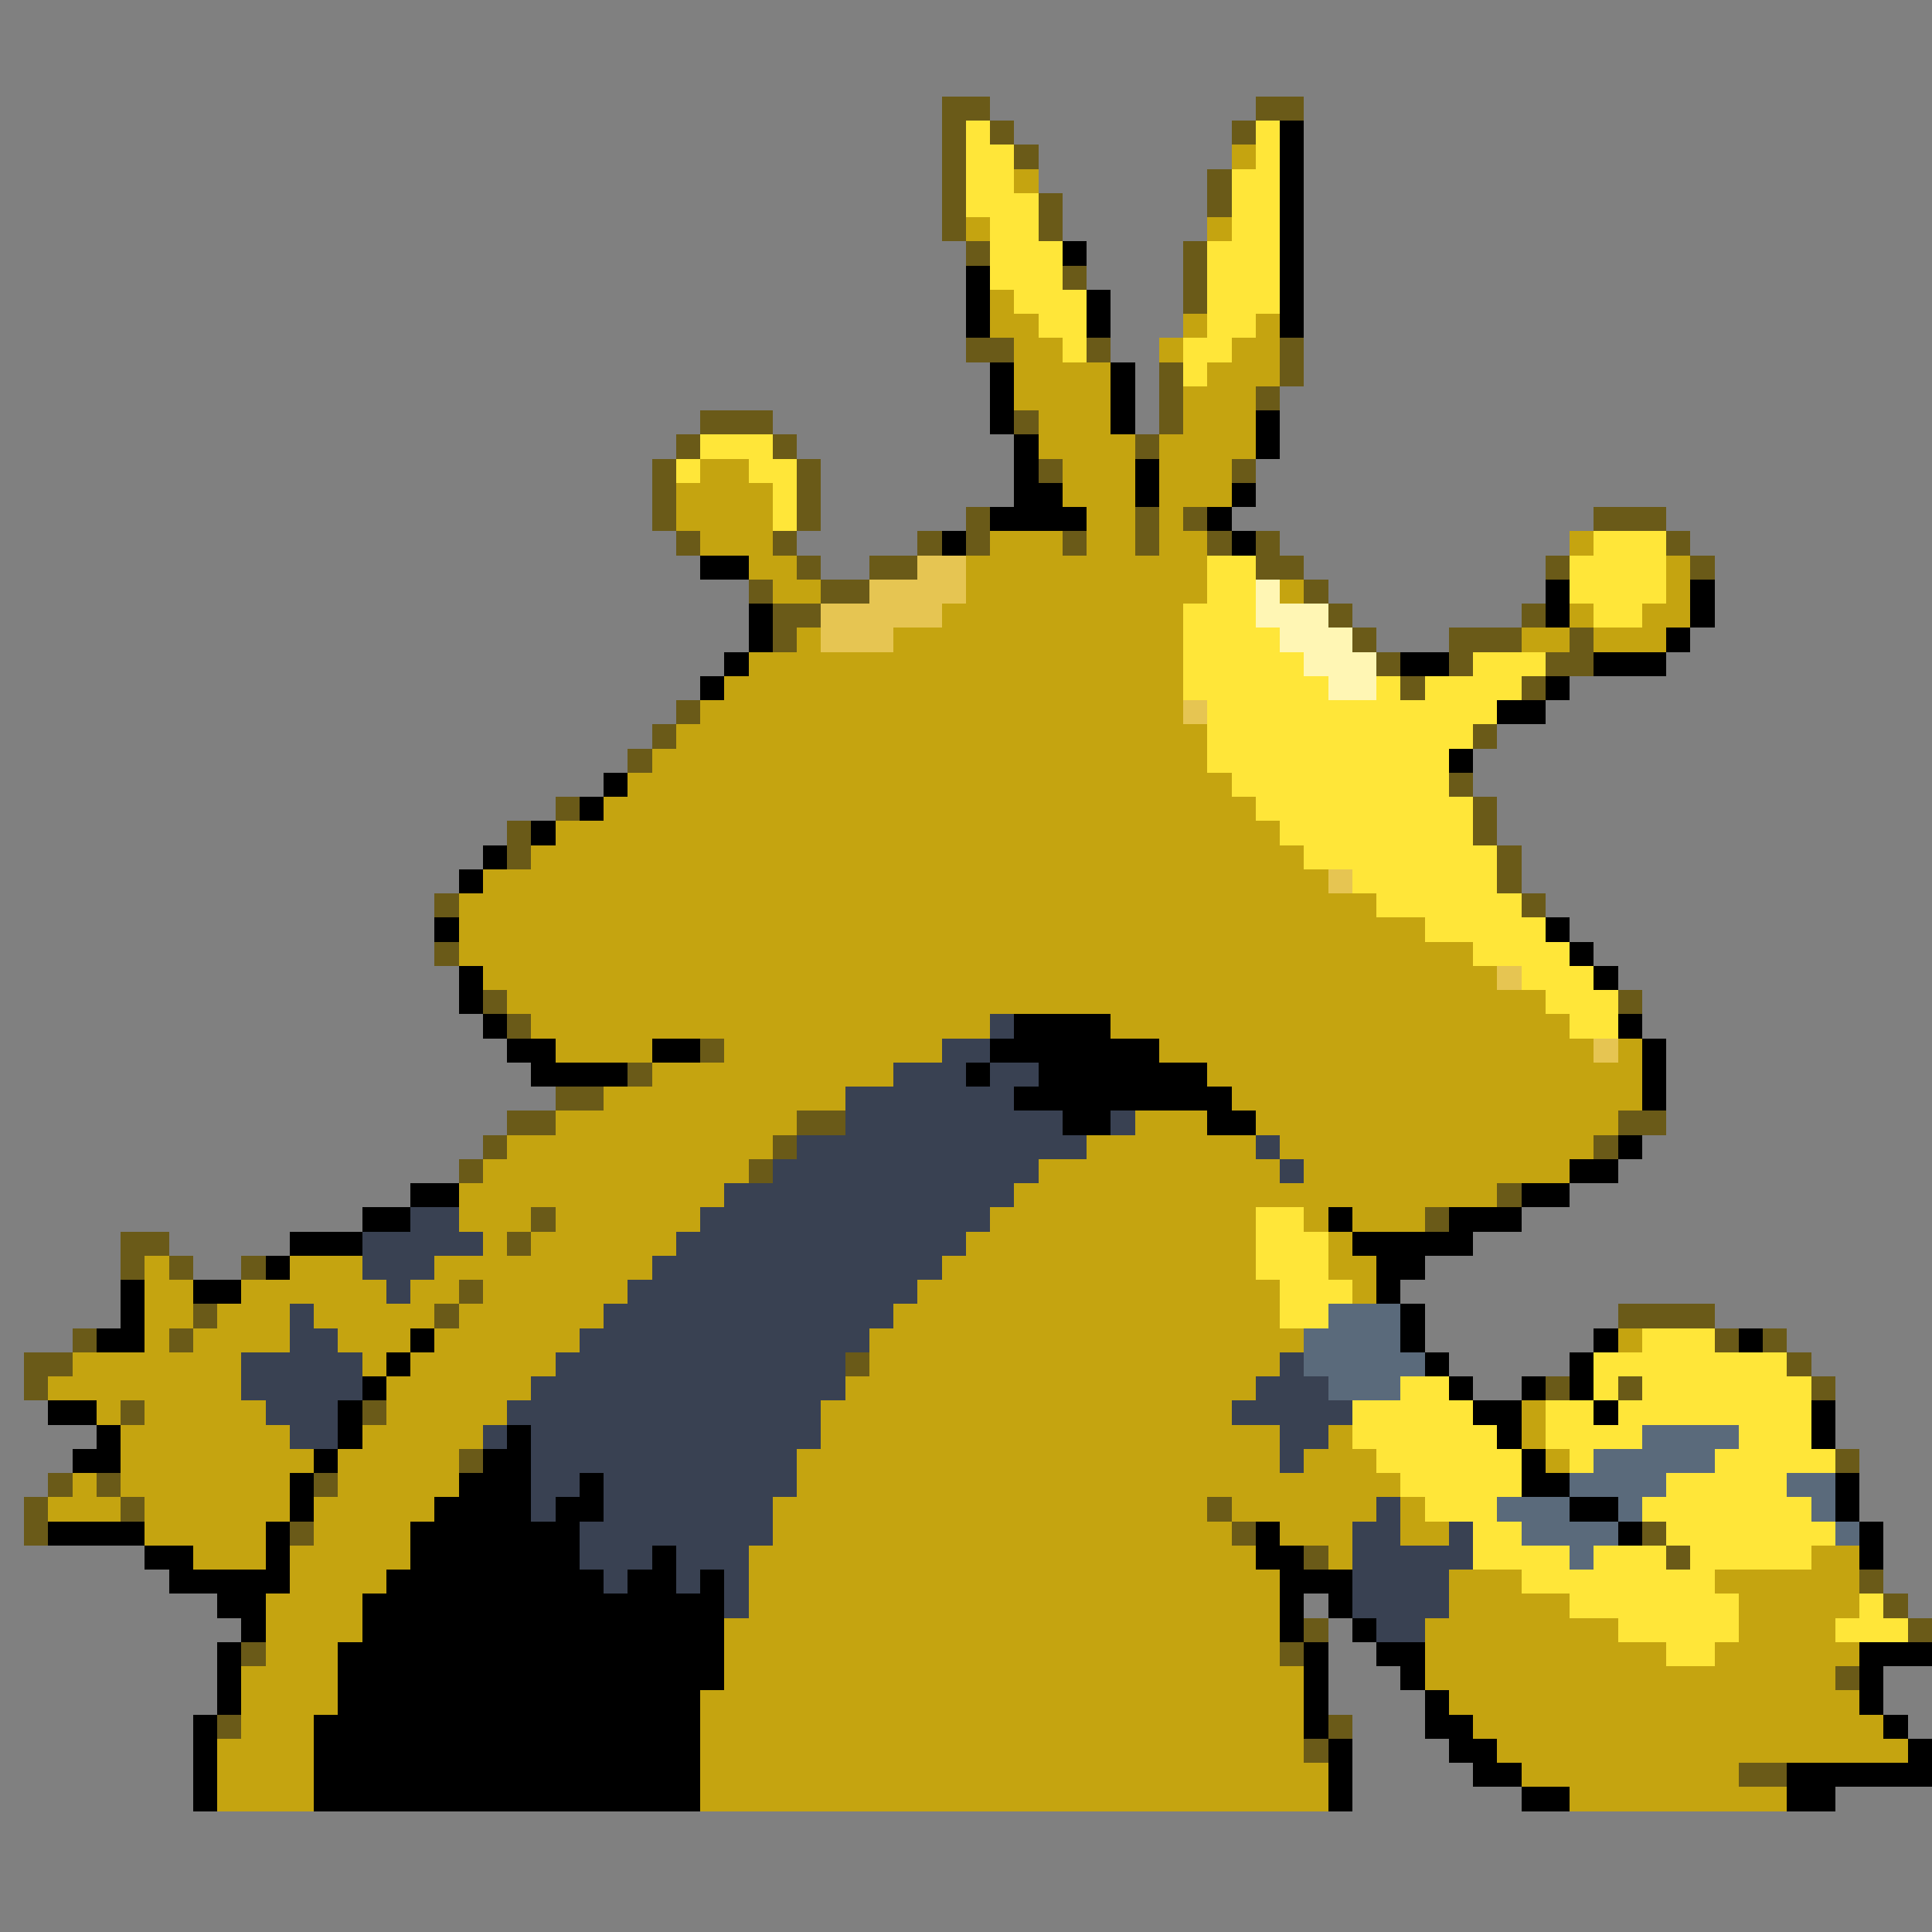 <svg xmlns="http://www.w3.org/2000/svg" viewBox="0 -0.5 80 80" shape-rendering="crispEdges">
<rect x="0" y="-0.5" width="80" height="80" fill="#808080" stroke="none"/>
<path stroke="#6a5a18" d="M39 4h2M52 4h2M39 5h1M41 5h1M51 5h1M39 6h1M42 6h1M39 7h1M50 7h1M39 8h1M43 8h1M50 8h1M39 9h1M43 9h1M40 10h1M49 10h1M44 11h1M49 11h1M49 12h1M40 14h2M45 14h1M53 14h1M48 15h1M53 15h1M48 16h1M52 16h1M29 17h3M42 17h1M48 17h1M28 18h1M32 18h1M47 18h1M27 19h1M33 19h1M43 19h1M51 19h1M27 20h1M33 20h1M27 21h1M33 21h1M40 21h1M47 21h1M49 21h1M66 21h3M28 22h1M32 22h1M38 22h1M40 22h1M44 22h1M47 22h1M50 22h1M52 22h1M69 22h1M33 23h1M36 23h2M52 23h2M64 23h1M70 23h1M31 24h1M34 24h2M54 24h1M32 25h2M55 25h1M63 25h1M32 26h1M56 26h1M60 26h3M65 26h1M57 27h1M60 27h1M64 27h2M58 28h1M63 28h1M28 29h1M27 30h1M61 30h1M26 31h1M60 32h1M23 33h1M61 33h1M21 34h1M61 34h1M21 35h1M62 35h1M62 36h1M18 37h1M63 37h1M18 39h1M20 41h1M67 41h1M21 42h1M29 43h1M26 44h1M23 45h2M21 46h2M33 46h2M67 46h2M20 47h1M32 47h1M66 47h1M19 48h1M31 48h1M62 49h1M22 50h1M59 50h1M5 51h2M21 51h1M5 52h1M7 52h1M10 52h1M19 53h1M8 54h1M18 54h1M67 54h4M3 55h1M7 55h1M71 55h1M73 55h1M1 56h2M35 56h1M74 56h1M1 57h1M64 57h1M67 57h1M75 57h1M5 58h1M15 58h1M19 60h1M76 60h1M2 61h1M4 61h1M13 61h1M1 62h1M5 62h1M50 62h1M1 63h1M12 63h1M51 63h1M68 63h1M54 64h1M69 64h1M77 65h1M78 66h1M54 67h1M79 67h1M10 68h1M53 68h1M76 69h1M9 71h1M55 71h1M54 72h1M72 73h2" />
<path stroke="#ffe639" d="M40 5h1M52 5h1M40 6h2M52 6h1M40 7h2M51 7h2M40 8h3M51 8h2M41 9h2M51 9h2M41 10h3M50 10h3M41 11h3M50 11h3M42 12h3M50 12h3M43 13h2M50 13h2M44 14h1M49 14h2M49 15h1M29 18h3M28 19h1M31 19h2M32 20h1M32 21h1M66 22h3M50 23h2M65 23h4M50 24h2M65 24h4M49 25h3M66 25h2M49 26h4M49 27h5M61 27h3M49 28h6M57 28h1M59 28h4M50 29h12M50 30h11M50 31h10M51 32h9M52 33h9M53 34h8M54 35h8M56 36h6M57 37h6M59 38h5M61 39h4M63 40h3M64 41h3M65 42h2M52 50h2M52 51h3M52 52h3M53 53h3M53 54h2M68 55h3M66 56h8M58 57h2M66 57h1M68 57h7M56 58h5M64 58h2M67 58h8M56 59h6M64 59h4M72 59h3M57 60h6M65 60h1M71 60h5M58 61h5M69 61h5M59 62h3M68 62h7M61 63h2M69 63h7M61 64h4M66 64h3M70 64h5M63 65h8M65 66h7M77 66h1M67 67h5M76 67h3M69 68h2" />
<path stroke="#000000" d="M53 5h1M53 6h1M53 7h1M53 8h1M53 9h1M44 10h1M53 10h1M40 11h1M53 11h1M40 12h1M45 12h1M53 12h1M40 13h1M45 13h1M53 13h1M41 15h1M46 15h1M41 16h1M46 16h1M41 17h1M46 17h1M52 17h1M42 18h1M52 18h1M42 19h1M47 19h1M42 20h2M47 20h1M51 20h1M41 21h4M50 21h1M39 22h1M51 22h1M29 23h2M64 24h1M70 24h1M31 25h1M64 25h1M70 25h1M31 26h1M69 26h1M30 27h1M58 27h2M66 27h3M29 28h1M64 28h1M62 29h2M60 31h1M25 32h1M24 33h1M22 34h1M20 35h1M19 36h1M18 38h1M64 38h1M65 39h1M19 40h1M66 40h1M19 41h1M20 42h1M42 42h4M67 42h1M21 43h2M27 43h2M41 43h7M68 43h1M22 44h4M40 44h1M43 44h7M68 44h1M42 45h9M68 45h1M44 46h2M50 46h2M67 47h1M65 48h2M17 49h2M63 49h2M15 50h2M55 50h1M60 50h3M12 51h3M56 51h5M11 52h1M57 52h2M5 53h1M8 53h2M57 53h1M5 54h1M58 54h1M4 55h2M17 55h1M58 55h1M66 55h1M72 55h1M16 56h1M59 56h1M65 56h1M15 57h1M60 57h1M63 57h1M65 57h1M2 58h2M14 58h1M61 58h2M66 58h1M75 58h1M4 59h1M14 59h1M21 59h1M62 59h1M75 59h1M3 60h2M13 60h1M20 60h2M63 60h1M12 61h1M19 61h3M24 61h1M63 61h2M76 61h1M12 62h1M18 62h4M23 62h2M65 62h2M76 62h1M2 63h4M11 63h1M17 63h7M52 63h1M67 63h1M77 63h1M6 64h2M11 64h1M17 64h7M27 64h1M52 64h2M77 64h1M7 65h5M16 65h9M26 65h2M29 65h1M53 65h3M9 66h2M15 66h15M53 66h1M55 66h1M10 67h1M15 67h15M53 67h1M56 67h1M9 68h1M14 68h16M54 68h1M57 68h2M77 68h3M9 69h1M14 69h16M54 69h1M58 69h1M77 69h1M9 70h1M14 70h15M54 70h1M59 70h1M77 70h1M8 71h1M13 71h16M54 71h1M59 71h2M78 71h1M8 72h1M13 72h16M55 72h1M60 72h2M79 72h1M8 73h1M13 73h16M55 73h1M61 73h2M74 73h6M8 74h1M13 74h16M55 74h1M63 74h2M74 74h2" />
<path stroke="#c5a410" d="M51 6h1M42 7h1M40 9h1M50 9h1M41 12h1M41 13h2M49 13h1M52 13h1M42 14h2M48 14h1M51 14h2M42 15h4M50 15h3M42 16h4M49 16h3M43 17h3M49 17h3M43 18h4M48 18h4M29 19h2M44 19h3M48 19h3M28 20h4M44 20h3M48 20h3M28 21h4M45 21h2M48 21h1M29 22h3M41 22h3M45 22h2M48 22h2M65 22h1M31 23h2M40 23h10M69 23h1M32 24h2M40 24h10M53 24h1M69 24h1M39 25h10M65 25h1M68 25h2M33 26h1M37 26h12M63 26h2M66 26h3M31 27h18M30 28h19M29 29h20M28 30h22M27 31h23M26 32h25M25 33h27M23 34h30M22 35h32M20 36h35M19 37h38M19 38h40M19 39h42M20 40h42M21 41h43M22 42h19M46 42h19M23 43h4M30 43h9M48 43h18M67 43h1M27 44h10M50 44h18M25 45h10M51 45h17M23 46h10M47 46h3M52 46h15M21 47h11M45 47h7M53 47h13M20 48h11M43 48h10M54 48h11M19 49h11M42 49h20M19 50h3M23 50h6M41 50h11M54 50h1M56 50h3M20 51h1M22 51h6M40 51h12M55 51h1M6 52h1M12 52h3M18 52h9M39 52h13M55 52h2M6 53h2M10 53h6M17 53h2M20 53h6M38 53h15M56 53h1M6 54h2M9 54h3M13 54h5M19 54h6M37 54h16M6 55h1M8 55h4M14 55h3M18 55h6M36 55h18M67 55h1M3 56h7M15 56h1M17 56h6M36 56h17M2 57h8M16 57h6M35 57h17M4 58h1M6 58h5M16 58h5M34 58h17M63 58h1M5 59h7M15 59h5M34 59h19M55 59h1M63 59h1M5 60h8M14 60h5M33 60h20M54 60h3M64 60h1M3 61h1M5 61h7M14 61h5M33 61h25M2 62h3M6 62h6M13 62h5M32 62h18M51 62h6M58 62h1M6 63h5M13 63h4M32 63h19M53 63h3M58 63h2M8 64h3M12 64h5M31 64h21M55 64h1M75 64h2M12 65h4M31 65h22M60 65h3M71 65h6M11 66h4M31 66h22M60 66h5M72 66h5M11 67h4M30 67h23M59 67h8M72 67h4M11 68h3M30 68h23M59 68h10M71 68h6M10 69h4M30 69h24M59 69h17M10 70h4M29 70h25M60 70h17M10 71h3M29 71h25M61 71h17M9 72h4M29 72h25M62 72h17M9 73h4M29 73h26M63 73h9M9 74h4M29 74h26M65 74h9" />
<path stroke="#e6c552" d="M38 23h2M36 24h4M34 25h5M34 26h3M49 29h1M55 36h1M62 40h1M66 43h1" />
<path stroke="#fff6b4" d="M52 24h1M52 25h3M53 26h3M54 27h3M55 28h2" />
<path stroke="#394152" d="M41 42h1M39 43h2M37 44h3M41 44h2M35 45h7M35 46h9M46 46h1M33 47h12M52 47h1M32 48h11M53 48h1M30 49h12M17 50h2M29 50h12M15 51h5M28 51h12M15 52h3M27 52h12M16 53h1M26 53h12M12 54h1M25 54h12M12 55h2M24 55h12M10 56h5M23 56h12M53 56h1M10 57h5M22 57h13M52 57h3M11 58h3M21 58h13M51 58h5M12 59h2M20 59h1M22 59h12M53 59h2M22 60h11M53 60h1M22 61h2M25 61h8M22 62h1M25 62h7M57 62h1M24 63h8M56 63h2M60 63h1M24 64h3M28 64h3M56 64h5M25 65h1M28 65h1M30 65h1M56 65h4M30 66h1M56 66h4M57 67h2" />
<path stroke="#5a6a7b" d="M55 54h3M54 55h4M54 56h5M55 57h3M68 59h4M66 60h5M65 61h4M74 61h2M62 62h3M67 62h1M75 62h1M63 63h4M76 63h1M65 64h1" />
</svg>